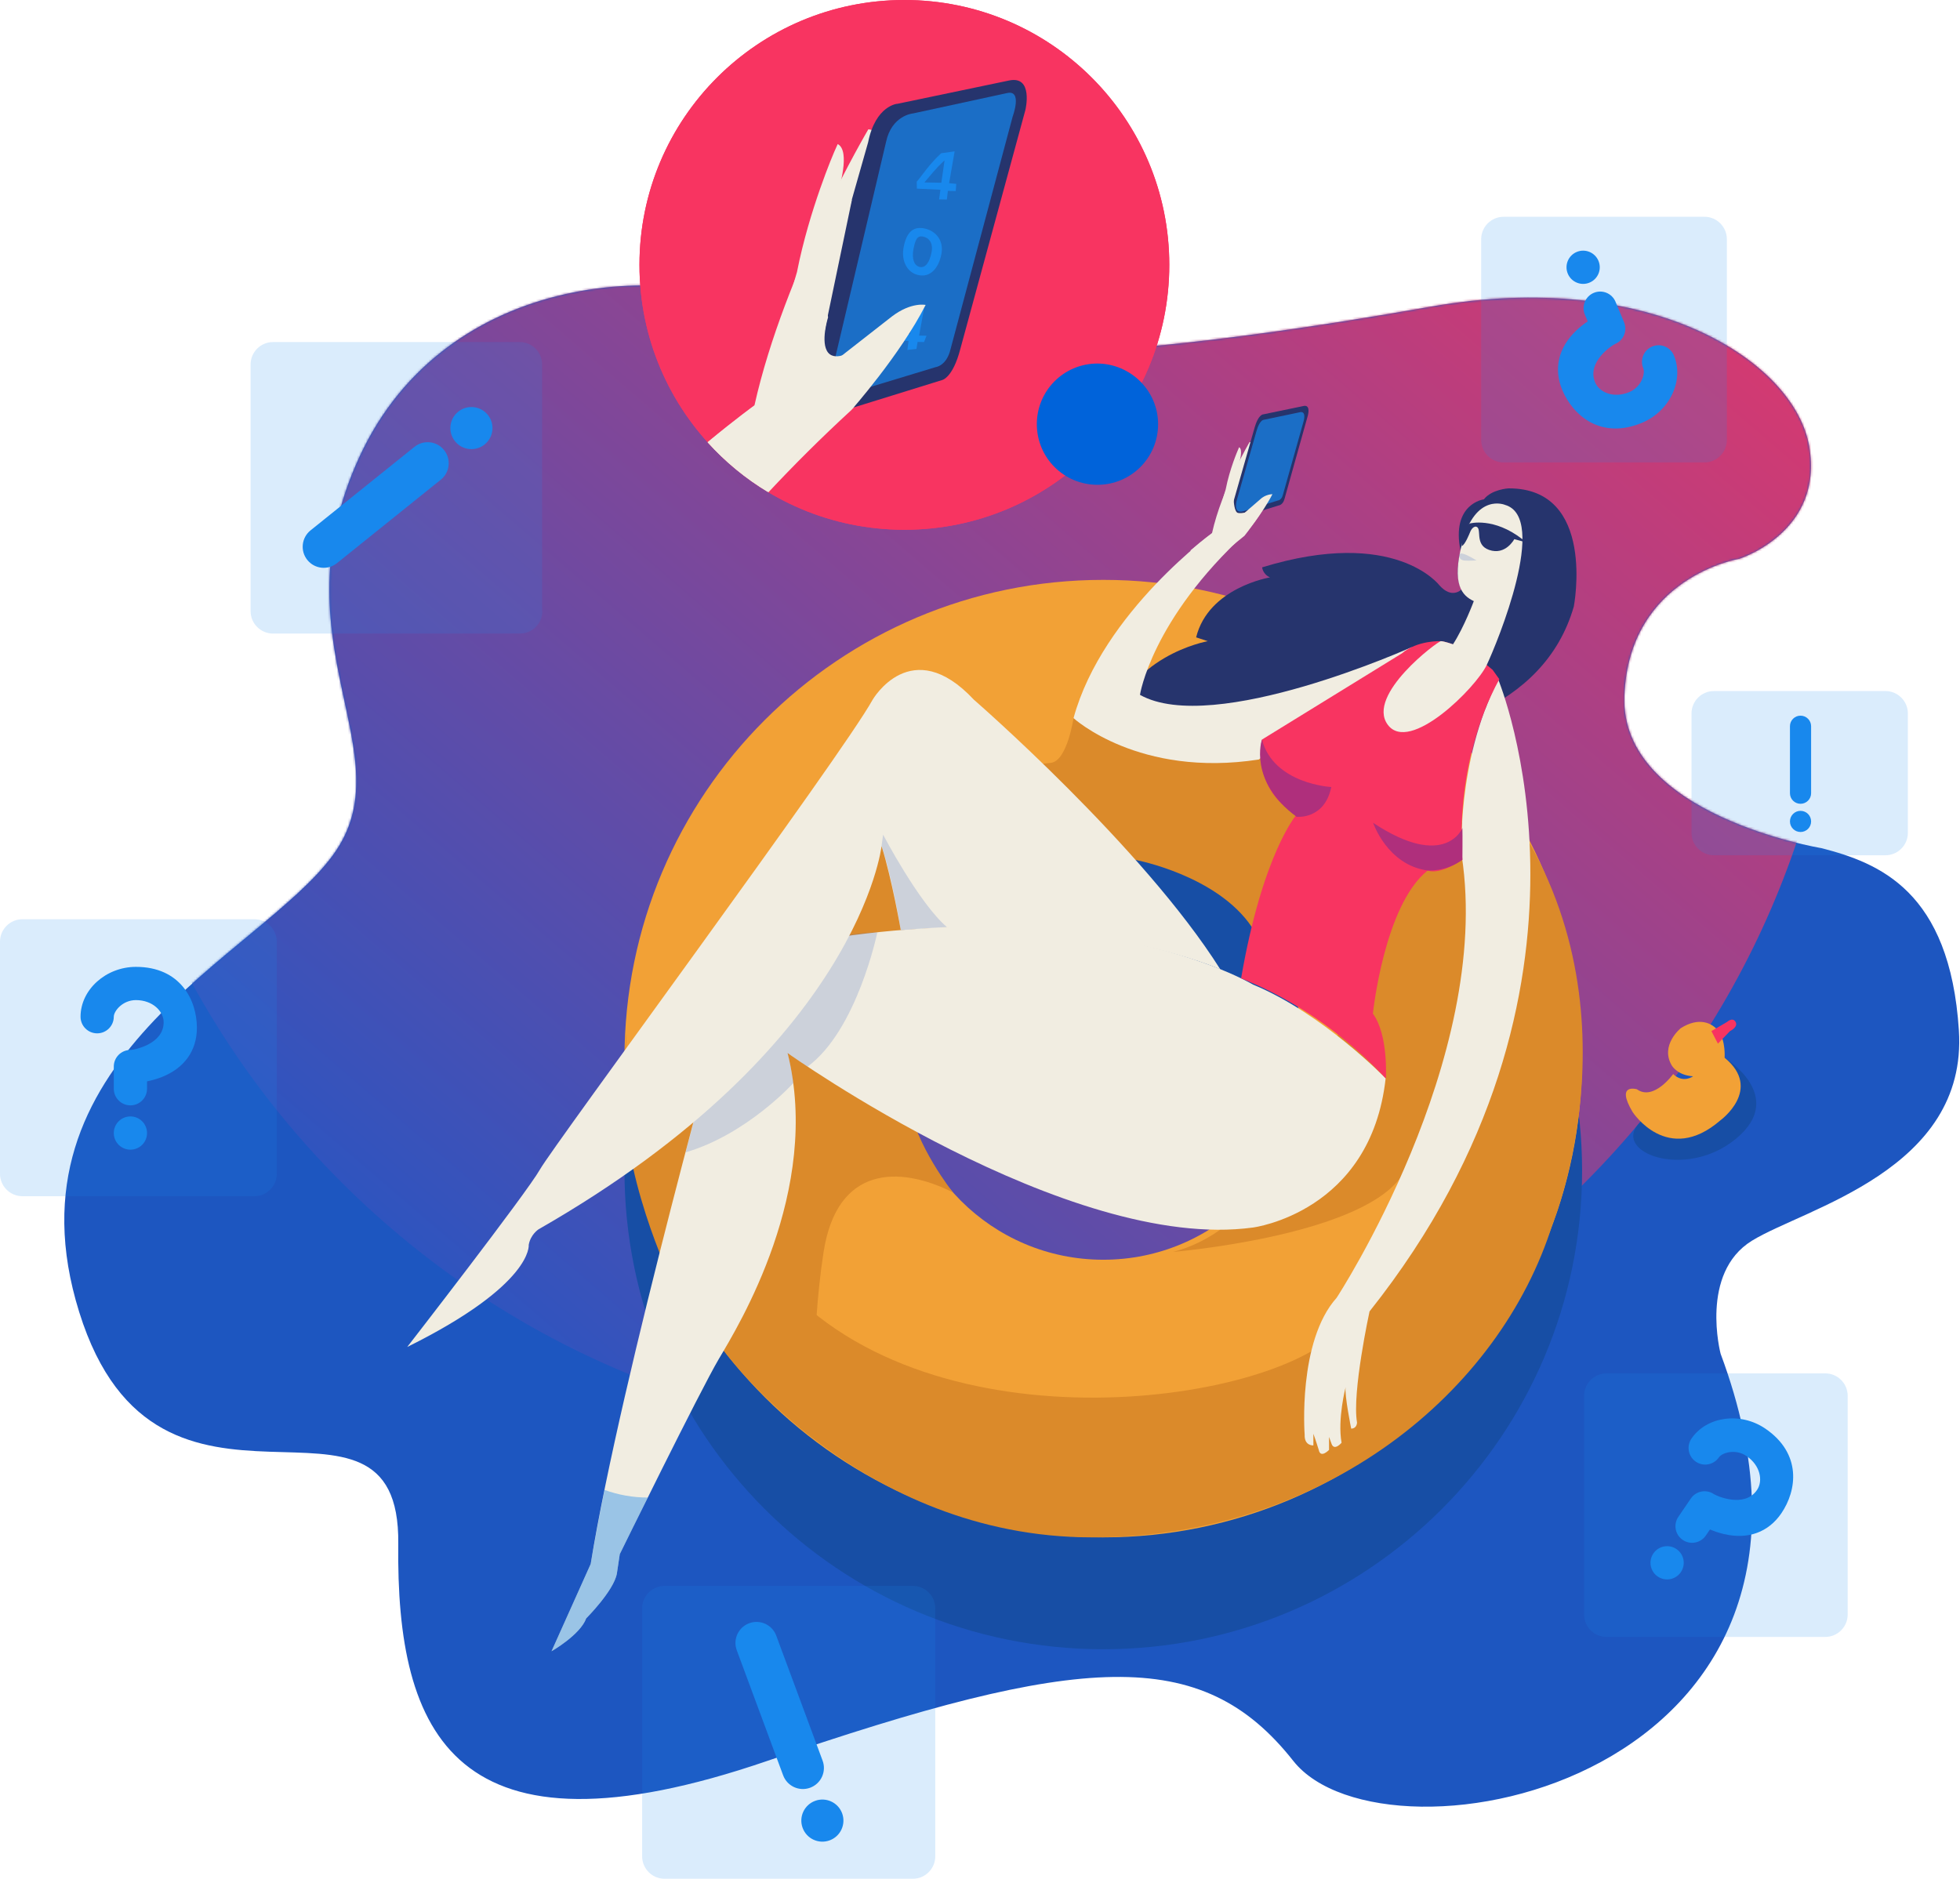 <svg width="876" height="840" viewBox="0 0 876 840" fill="none" xmlns="http://www.w3.org/2000/svg">
<path d="M814.003 379.1C814.003 379.1 724.003 364.4 726.003 311.1C728.003 257.8 777.303 249.8 777.303 249.8C777.303 249.8 815.303 237.9 808.603 199.5C801.903 161.1 737.303 119.8 639.303 137.1C541.303 154.4 410.003 171.8 356.003 143.1C302.003 114.4 199.303 120.5 160.703 204.1C122.103 287.7 182.003 337.1 148.703 382.4C115.403 427.7 0.003 473.1 35.403 586.5C70.703 699.8 179.003 605.1 178.003 690.1C177.003 775.1 203.003 835.1 343.003 787.1C483.003 739.1 537.003 735.1 578.003 787.1C619.003 839.1 840.403 796.9 769.003 605.1C769.003 605.1 759.503 569.1 783.003 554.6C806.503 540.1 879.503 523.1 875.503 460.6C871.503 398.1 839.703 385.7 814.003 379.1Z" fill="#1D56C0"/>
<mask id="mask0" mask-type="alpha" maskUnits="userSpaceOnUse" x="28" y="127" width="848" height="681">
<path d="M814.003 379.1C814.003 379.1 724.003 364.4 726.003 311.1C728.003 257.8 777.303 249.8 777.303 249.8C777.303 249.8 815.303 237.9 808.603 199.5C801.903 161.1 737.303 119.8 639.303 137.1C541.303 154.4 410.003 171.8 356.003 143.1C302.003 114.4 199.303 120.5 160.703 204.1C122.103 287.7 182.003 337.1 148.703 382.4C115.403 427.7 0.003 473.1 35.403 586.5C70.703 699.8 179.003 605.1 178.003 690.1C177.003 775.1 203.003 835.1 343.003 787.1C483.003 739.1 537.003 735.1 578.003 787.1C619.003 839.1 840.403 796.9 769.003 605.1C769.003 605.1 759.503 569.1 783.003 554.6C806.503 540.1 879.503 523.1 875.503 460.6C871.503 398.1 839.703 385.7 814.003 379.1Z" fill="#1D56C0"/>
</mask>
<g mask="url(#mask0)">
<path d="M686.535 -47.512C851.256 93.91 870.142 342.015 728.712 506.637C587.29 671.358 339.184 690.245 174.562 548.814C9.94 407.383 -9.037 159.386 132.286 -5.326C273.717 -169.948 521.822 -188.835 686.535 -47.512Z" fill="url(#paint0_linear)"/>
</g>
<path d="M493.101 309.2C374.901 309.2 279.101 405 279.101 523.2C279.101 641.4 374.901 737.2 493.101 737.2C611.301 737.2 707.101 641.4 707.101 523.2C707.001 405 611.201 309.2 493.101 309.2ZM493.101 613.1C443.401 613.1 403.101 572.8 403.101 523.1C403.101 473.4 443.401 433.1 493.101 433.1C542.801 433.1 583.101 473.4 583.101 523.1C583.001 572.8 542.801 613.1 493.101 613.1Z" fill="#174EA5"/>
<path d="M493.101 259.2C374.901 259.2 279.101 355 279.101 473.2C279.101 591.4 374.901 687.2 493.101 687.2C611.301 687.2 707.101 591.4 707.101 473.2C707.001 355 611.201 259.2 493.101 259.2ZM493.101 563.1C443.401 563.1 403.101 522.8 403.101 473.1C403.101 423.4 443.401 383.1 493.101 383.1C542.801 383.1 583.101 423.4 583.101 473.1C583.001 522.8 542.801 563.1 493.101 563.1Z" fill="#F2A136"/>
<path d="M479.801 320.9C479.801 320.9 477.001 340.3 469.601 341L445.101 343.7L507.601 384.4C507.601 384.4 543.901 391.2 559.501 414.4C575.101 437.6 559.501 416.6 559.501 416.6L595.101 358.6L584.901 334.3L524.301 327.3C524.301 327.3 486.001 322.6 479.801 320.9Z" fill="#DB8A2A"/>
<path d="M524.301 559.6C524.301 559.6 605.901 552.8 625.701 526.7C625.701 526.7 687.201 455.8 676.501 375.1L618.401 356.1C618.401 356.1 605.101 538.6 524.301 559.6Z" fill="#DB8A2A"/>
<path d="M363.801 643.1C363.801 643.1 362.101 598.1 368.101 559.6C374.101 521.1 401.801 520.9 425.901 533C425.901 533 409.001 511.8 406.101 492.5L342.701 462.8L323.601 603.8C323.601 603.8 350.001 634.1 363.801 643.1Z" fill="#DB8A2A"/>
<path d="M661.001 476.8C661.001 476.8 638.701 570.5 589.301 602.1C539.901 633.7 382.001 645.5 331.201 547L323.501 603.8C323.501 603.8 384.001 687.2 488.001 687.2C592.001 687.2 670.501 622.2 693.901 547.1C693.901 547.1 736.601 443.9 670.001 356.2L661.001 476.8Z" fill="#DB8A2A"/>
<path d="M421.601 467.6L357.101 459.1C357.101 459.1 331.901 458.8 332.001 481.5L300.001 572.1C300.001 572.1 276.601 523.7 279.001 482.1C281.401 440.5 278.801 476.8 278.801 476.8L406.001 347.9C406.001 347.9 437.101 435.1 421.601 467.6Z" fill="#DB8A2A"/>
<path d="M643.301 261.6C643.301 261.6 623.501 235.4 564.101 253.6C564.101 253.6 564.301 256.6 567.601 258.1C567.601 258.1 540.101 262.6 534.601 284.9L539.801 286.6C539.801 286.6 502.301 293.3 496.601 327.3C496.601 327.3 676.801 363.6 703.401 271.1C703.401 271.1 713.601 218.1 674.201 218.3C674.201 218.3 666.701 218.7 663.201 223.2C663.201 223.2 648.401 225.1 652.801 246.4C652.801 246.4 649.701 257 653.201 263.5C653.101 263.5 649.001 268 643.301 261.6Z" fill="#26346D"/>
<path d="M669.601 303.7C669.601 303.7 727.101 441.5 612.101 586.2C612.101 586.2 604.201 622.5 606.501 635.8C606.501 635.8 606.601 638.5 603.901 638.6C603.901 638.6 600.901 623.8 601.401 620.1C601.401 620.1 597.701 634.4 599.601 644.9C599.601 644.9 596.501 648.6 595.201 645.6L594.001 642.3V648.1C594.001 648.1 590.201 652.1 589.401 648.1C589.401 648.1 588.001 643.6 587.001 640.9V646.1C587.001 646.1 582.901 646.4 583.101 641.3C583.101 641.3 579.901 599.6 597.401 580.1C597.401 580.1 667.201 473.4 653.301 382.5C653.301 382.5 650.701 341.3 669.601 303.7Z" fill="#F1EDE1"/>
<path d="M631.101 289.2C631.101 289.2 542.501 329.1 509.501 310.6C509.501 310.6 514.501 277.1 557.001 238.1C557.001 238.1 565.301 228.5 566.501 221.3C566.501 221.3 565.901 222 562.901 225.1L553.401 231.9L561.201 200.8C561.201 200.8 562.701 196.8 560.101 196.6C560.101 196.6 547.801 217.4 543.301 237.2C543.301 237.2 492.801 273.4 479.801 321C479.801 321 509.001 347.8 562.601 339.5" fill="#F1EDE1"/>
<path d="M536.701 248.6C538.901 249.5 541.201 250.3 543.501 251.2C547.101 247.3 551.101 243.4 555.401 239.4C555.401 239.4 565.101 229.7 566.301 222.5C566.301 222.5 564.301 223.2 561.301 226.3L551.801 233.1L559.601 201.9C559.601 201.9 561.101 197.9 558.501 197.6C558.501 197.6 546.101 218.5 541.701 238.3C541.701 238.3 537.801 241.1 532.001 246.1C533.401 247.1 535.001 247.9 536.701 248.6Z" fill="#F1EDE1"/>
<path d="M553.301 201.1C553.301 201.1 549.601 209.5 547.801 218.8L546.401 223.4L553.901 206.7C553.901 206.7 555.701 200.9 553.801 199.9L553.301 201.1Z" fill="#F1EDE1"/>
<path d="M560.801 190.9L551.001 225.2C551.001 225.2 548.401 232.8 554.201 231.3L571.601 225.9C571.601 225.9 573.401 225.7 574.101 223L584.401 186.2C584.401 186.2 586.001 181.2 583.001 181.4L564.201 185.3C564.201 185.4 562.301 185.7 560.801 190.9Z" fill="#26346D"/>
<path opacity="0.7" d="M561.601 192.6L552.901 223.1C552.901 223.1 550.601 229.9 555.701 228.5L571.201 223.7C571.201 223.7 572.801 223.6 573.401 221.1L582.601 188.4C582.601 188.4 584.001 184 581.301 184.2L564.601 187.7C564.601 187.7 562.901 188 561.601 192.6Z" fill="#1888ED"/>
<path d="M563.001 223.4L552.801 232.2C553.301 234.4 553.601 236.7 553.601 239.1C553.601 240.1 550.701 243 550.701 244C551.601 243.2 553.501 241.7 556.201 239.5C556.201 239.5 564.701 228.8 568.701 220.9C568.601 220.9 565.501 220.9 563.001 223.4Z" fill="#F1EDE1"/>
<path d="M551.401 223.7C551.401 223.7 551.601 229.1 553.401 229.3C555.401 229.6 557.601 228.8 557.601 228.8L553.401 236.8L547.801 234.1L549.001 224.7L550.901 221.3L551.401 223.7Z" fill="#F1EDE1"/>
<g opacity="0.4">
<path opacity="0.4" d="M123.7 524.7C123.7 530.2 119.2 534.7 113.7 534.7H10C4.5 534.7 0 530.2 0 524.7V420.9C0 415.4 4.5 410.9 10 410.9H113.7C119.2 410.9 123.7 415.4 123.7 420.9V524.7Z" fill="#1888ED"/>
</g>
<g opacity="0.4">
<path opacity="0.4" d="M852.7 372.3C852.7 377.8 848.2 382.3 842.7 382.3H766C760.5 382.3 756 377.8 756 372.3V318.9C756 313.4 760.5 308.9 766 308.9H842.7C848.2 308.9 852.7 313.4 852.7 318.9V372.3Z" fill="#1888ED"/>
</g>
<g opacity="0.4">
<path opacity="0.4" d="M771.8 196.7C771.8 202.2 767.3 206.7 761.8 206.7H672C666.5 206.7 662 202.2 662 196.7V106.9C662 101.4 666.5 96.9 672 96.9H761.8C767.3 96.9 771.8 101.4 771.8 106.9V196.7Z" fill="#1888ED"/>
</g>
<g opacity="0.4">
<path opacity="0.4" d="M418.001 829.8C418.001 835.3 413.501 839.8 408.001 839.8H297.001C291.501 839.8 287.001 835.3 287.001 829.8V718.9C287.001 713.4 291.501 708.9 297.001 708.9H408.001C413.501 708.9 418.001 713.4 418.001 718.9V829.8Z" fill="#1888ED"/>
</g>
<g opacity="0.4">
<path opacity="0.4" d="M825.8 721.7C825.8 727.2 821.3 731.7 815.8 731.7H718C712.5 731.7 708 727.2 708 721.7V623.9C708 618.4 712.5 613.9 718 613.9H815.8C821.3 613.9 825.8 618.4 825.8 623.9V721.7Z" fill="#1888ED"/>
</g>
<path d="M560.001 440.1C560.001 440.1 482.001 393.1 336.001 426.1C336.001 426.1 328.501 427.1 325.501 444.1C325.501 444.1 277.501 615.6 264.001 699.1L246.501 738.1C246.501 738.1 259.301 730.8 262.001 723.4C262.001 723.4 274.301 711.1 275.701 703.4L277.001 694.7C277.001 694.7 312.701 622 321.301 607.4C330.001 592.7 367.301 532.1 352.001 470.7C352.001 470.7 477.301 560 560.001 548.7C560.001 548.7 612.701 542 619.301 482C619.401 482.1 591.101 452.9 560.001 440.1Z" fill="#F1EDE1"/>
<path opacity="0.4" d="M270.201 666C267.801 678 265.701 689.2 264.001 699.1L246.501 738.1C246.501 738.1 259.301 730.8 262.001 723.4C262.001 723.4 274.301 711.1 275.701 703.4L277.001 694.7C277.001 694.7 282.401 683.7 289.501 669.4C282.801 669.4 276.301 668.2 270.201 666Z" fill="#1888ED"/>
<path d="M644.001 286.6C644.001 286.6 633.501 286.1 626.501 292.1L564.001 330.6C564.001 330.6 559.001 352.6 579.501 364.1C579.501 364.1 564.301 381.5 554.701 437.3C557.101 438.5 589.201 449.6 619.401 482.1C619.401 482.1 620.601 462.6 613.601 453.1C613.601 453.1 618.601 404.6 638.101 389.1C638.101 389.1 642.601 391.6 653.601 384.3C653.601 384.3 649.101 342.1 670.101 303.6L667.101 299.4C667.001 299.5 655.001 288.1 644.001 286.6Z" fill="#F83461"/>
<path d="M595.001 351.8C595.001 351.8 569.301 350.5 564.001 330.6C564.001 330.6 557.701 349.1 579.501 365.1C579.501 365.1 592.001 366.5 595.001 351.8Z" fill="#AF2F7C"/>
<path d="M613.701 367.8C613.701 367.8 620.001 386.6 638.001 389.1C638.001 389.1 646.201 389.8 653.601 384.3C653.601 384.3 653.701 372.8 653.601 370.1C653.701 370.1 646.001 389.2 613.701 367.8Z" fill="#AF2F7C"/>
<path fill-rule="evenodd" clip-rule="evenodd" d="M770.801 472.8C770.801 472.8 798.901 490 775.901 509C752.901 528 719.201 514.6 733.301 501.4C733.301 501.5 762.301 496.8 770.801 472.8Z" fill="#174EA5"/>
<path d="M751.2 459.6C751.2 459.6 741.8 467.2 747.2 476.3C747.2 476.3 749.7 480.7 756.7 481.1C756.7 481.1 752.3 484.4 747.8 480.1C747.8 480.1 739.1 492.3 731.6 486.9C731.6 486.9 721.9 484 729.7 497.1C729.7 497.1 745.3 521.2 768.9 500.8C768.9 500.8 788 486.9 770.8 472.8C770.8 472.8 771.3 465.3 768.2 461.1C765.3 457.1 759.2 454.5 751.2 459.6Z" fill="#F2A136"/>
<path d="M764.9 460.9L771.9 456.8C771.9 456.8 774.4 454.5 775.7 456.8C777 459.1 773.2 460.9 773.2 460.9L767.8 466.5L764.9 460.9Z" fill="#F83461"/>
<path d="M658.701 268.7C658.701 268.7 654.401 280.3 649.401 288C649.401 288 645.401 286.6 644.001 286.6C642.601 286.6 610.501 310.6 620.201 323.9C629.901 337.2 659.701 307.4 664.501 297.2C669.301 287 692.201 231.4 672.701 225.7C672.701 225.7 659.501 220 653.501 242.7C648.701 261.2 653.401 266.2 658.701 268.7Z" fill="#F1EDE1"/>
<path d="M656.901 234C656.901 234 667.601 231 680.501 241.1V242L676.801 241C676.801 241 672.901 248.4 665.501 245.8C658.701 243.4 662.701 235.8 659.601 235.4C659.601 235.4 658.001 235.2 656.901 238.2C656.901 238.2 654.801 243.6 653.301 244.1C653.301 243.8 653.301 236.7 656.901 234Z" fill="#26346D"/>
<path opacity="0.2" d="M652.601 247.6C652.601 247.6 653.001 246.3 659.901 250.5C659.901 250.5 656.201 250.8 654.101 250.5C654.101 250.5 651.401 250 652.401 247.5" fill="#3760BF"/>
<path opacity="0.2" d="M392.102 416.8C392.102 416.8 383.102 460.5 360.902 476.8L352.102 470.8C352.102 470.8 354.102 479.6 354.602 484.1C354.602 484.1 333.802 507.1 306.402 515.1L325.902 442.1C325.902 442.1 329.802 427.5 336.002 426.1C336.002 426.1 378.602 416.4 392.102 416.8Z" fill="#3760BF"/>
<path d="M182.001 602.1C182.001 602.1 235.301 533.4 241.301 522.8C247.301 512.1 376.001 338.1 390.001 312.8C390.001 312.8 407.301 282.8 435.301 312.8C435.301 312.8 510.801 378.4 545.401 433.3C545.401 433.3 491.901 409.2 402.601 415.8C402.601 415.8 398.601 392.8 394.001 378.2C394.001 378.2 384.001 467.5 240.701 549.5C240.701 549.5 237.101 551.8 236.301 556.5C236.301 556.4 238.501 574.1 182.001 602.1Z" fill="#F1EDE1"/>
<path d="M522.601 118.4C522.601 183.8 469.601 236.8 404.201 236.8C338.801 236.8 285.801 183.8 285.801 118.4C285.801 53 338.801 0 404.201 0C469.601 0 522.601 53 522.601 118.4Z" fill="#F83461"/>
<path d="M522.601 118.4C522.601 183.8 469.601 236.8 404.201 236.8C338.801 236.8 285.801 183.8 285.801 118.4C285.801 53 338.801 0 404.201 0C469.601 0 522.601 53 522.601 118.4Z" fill="#F83461"/>
<path fill-rule="evenodd" clip-rule="evenodd" d="M343.066 219.821C333.054 213.774 324.01 206.286 316.222 197.645C329.14 186.986 337.199 181.2 337.199 181.2C350.599 121.1 388.099 57.8 388.099 57.8C396.099 58.6 391.499 70.7 391.499 70.7L367.999 165.2L396.899 144.8C405.999 135.3 416.499 135.7 416.499 135.7C412.899 157.5 378.999 184.3 378.999 184.3C365.866 196.338 353.922 208.179 343.066 219.821Z" fill="#F1EDE1"/>
<path d="M388.001 63.6L358.401 167.7C358.401 167.7 350.501 190.9 368.101 186.3L421.001 169.9C421.001 169.9 425.801 169.1 429.201 156L458.301 49.1C458.301 49.1 462.001 33.6 450.901 36L401.101 46.4C401.201 46.3 391.301 47.1 388.001 63.6Z" fill="#26346D"/>
<path opacity="0.7" d="M396.001 63.5L372.301 164.1C372.301 164.1 357.001 181.9 372.701 177.9L418.201 164.1C418.201 164.1 423.001 163.6 424.801 156.2L452.601 52.1C452.601 52.1 457.101 40 450.101 41.6L408.101 50.7C407.901 50.7 398.501 51.6 396.001 63.5Z" fill="#1888ED"/>
<path d="M419.719 89.129L423.19 89.196L423.637 85.328L427.155 85.397L427.394 82.194L424.189 81.883L426.663 67.661L420.647 68.503C415.27 73.429 412.152 78.427 409.721 81.237L409.787 84.324L420.305 84.822L419.719 89.129ZM413.149 81.54C415.359 79.016 418.285 75.158 422.066 71.761L422.152 71.778L420.716 81.687L413.695 81.551L413.149 81.54Z" fill="#1888ED"/>
<path d="M410.617 122.996C415.85 124.036 419.499 119.863 420.725 113.685C421.952 107.508 418.264 103.127 413.059 102.093C407.855 101.06 405.121 104.18 403.895 110.357C402.665 116.548 405.385 121.957 410.617 122.996ZM411.117 119.34C408.572 118.834 407.413 115.616 408.284 111.229C409.147 106.881 410.043 105.25 412.56 105.75C415.09 106.252 417.199 108.466 416.333 112.827C415.462 117.215 413.662 119.845 411.117 119.34Z" fill="#1888ED"/>
<path d="M405.553 156.419L409.591 155.974L410.102 152.841L412.994 152.897L414.089 150.068L410.794 150.004L413.212 136.665L406.872 137.065C401.495 141.991 398.884 144.195 396.454 147.005L395.631 152.036L406.056 152.384L405.553 156.419ZM399.601 148.447C401.811 145.923 404.808 143.029 408.588 139.632L408.674 139.649L406.755 149.313L399.616 149.174L399.601 148.447Z" fill="#1888ED"/>
<path fill-rule="evenodd" clip-rule="evenodd" d="M343.444 220.048C333.331 213.992 324.198 206.469 316.338 197.773C330.047 186.392 338.702 180.2 338.702 180.2C340.802 170.7 343.502 161.1 346.602 151.7C350.402 148.8 354.202 145.8 357.902 142.7C358.202 147 358.702 151.2 359.902 155.3C360.002 155.8 360.202 156.2 360.402 156.6C360.402 160 362.502 163.4 366.902 163.4C368.002 163.4 369.002 163.2 369.802 162.8L369.402 164.3L398.702 141.4C407.302 134.9 413.702 136.3 413.702 136.3C402.502 158.4 380.502 183.3 380.502 183.3C366.96 195.747 354.607 208.096 343.444 220.048Z" fill="#F1EDE1"/>
<path d="M370.101 141.8C370.101 141.8 366.501 153.1 370.101 157.6C373.701 162 381.801 156.3 381.801 156.3L370.201 178.5L354.501 171L358.001 144.9L368.901 135.3L370.101 141.8Z" fill="#F1EDE1"/>
<path d="M380.802 89.1L367.202 154.4C367.202 154.4 366.702 160.6 374.002 159.4C374.002 159.4 382.902 164.3 382.302 164.5C381.702 164.7 354.102 171.2 354.102 171.2L350.402 154.2L359.402 122.6L380.802 89.1Z" fill="#F1EDE1"/>
<path d="M372.801 68C372.801 68 361.701 93.6 356.201 121.6L352.101 135.6L374.801 84.9C374.801 84.9 380.301 67.4 374.401 64.4L372.801 68Z" fill="#F1EDE1"/>
<path d="M517.6 189.6C517.6 204.6 505.5 216.7 490.5 216.7C475.5 216.7 463.4 204.6 463.4 189.6C463.4 174.6 475.5 162.5 490.5 162.5C505.4 162.6 517.6 174.7 517.6 189.6Z" fill="#0063DA"/>
<path opacity="0.2" d="M394.001 378.1L394.701 373.1C394.701 373.1 410.701 403.7 423.201 414.4C423.201 414.4 413.201 414.8 402.601 415.8C402.701 415.8 398.501 391.3 394.001 378.1Z" fill="#3760BF"/>
<g opacity="0.4">
<path opacity="0.4" d="M242.401 273.2C242.401 278.7 237.901 283.2 232.401 283.2H122.001C116.501 283.2 112.001 278.7 112.001 273.2V162.9C112.001 157.4 116.501 152.9 122.001 152.9H232.301C237.801 152.9 242.301 157.4 242.301 162.9V273.2H242.401Z" fill="#1888ED"/>
</g>
<path d="M752.072 688.339C748.682 686.027 747.808 681.406 750.12 678.016L755.701 669.833C758.012 666.443 762.633 665.57 766.023 667.881C767.265 668.71 779.691 674.209 785.272 666.025C788.063 661.934 786.763 655.05 780.625 650.865C775.632 647.459 769.651 649.378 768.255 651.424C765.945 654.811 761.323 655.687 757.933 653.375C754.543 651.064 753.671 646.44 755.981 643.052C762.788 633.071 777.908 631.028 788.996 638.59C805.362 649.751 803.154 666.175 796.151 676.442C790.37 684.92 781.29 688.226 770.587 685.743C768.258 685.203 766.106 684.447 764.253 683.662L762.394 686.387C760.083 689.777 755.462 690.65 752.072 688.339Z" fill="#1888ED"/>
<path d="M751.233 702.753C748.921 706.143 744.3 707.017 740.911 704.705C737.521 702.393 736.647 697.772 738.959 694.382C741.27 690.992 745.892 690.119 749.281 692.43C752.671 694.742 753.545 699.363 751.233 702.753Z" fill="#1888ED"/>
<path d="M58.285 494.09C54.182 494.09 50.856 490.765 50.856 486.662V476.757C50.856 472.654 54.182 469.328 58.285 469.328C59.778 469.314 73.142 466.855 73.142 456.95C73.142 451.997 68.19 447.043 60.761 447.043C54.717 447.043 50.856 451.998 50.856 454.474C50.856 458.574 47.531 461.902 43.428 461.902C39.325 461.902 35.999 458.574 35.999 454.474C35.999 442.392 47.34 432.185 60.761 432.185C80.571 432.185 87.999 446.998 87.999 459.426C87.999 469.688 82.361 477.535 72.119 481.514C69.891 482.38 67.687 482.967 65.713 483.363V486.662C65.713 490.765 62.388 494.09 58.285 494.09Z" fill="#1888ED"/>
<path d="M65.713 506.471C65.713 510.574 62.388 513.9 58.285 513.9C54.182 513.9 50.856 510.574 50.856 506.471C50.856 502.368 54.182 499.043 58.285 499.043C62.388 499.043 65.713 502.368 65.713 506.471Z" fill="#1888ED"/>
<path d="M809.454 367.173C809.454 369.784 807.338 371.9 804.727 371.9C802.116 371.9 800 369.784 800 367.173C800 364.562 802.116 362.445 804.727 362.445C807.338 362.445 809.454 364.562 809.454 367.173Z" fill="#1888ED"/>
<path d="M809.454 354.566C809.454 357.178 807.337 359.294 804.727 359.294C802.116 359.294 800 357.178 800 354.566V324.627C800 322.016 802.116 319.9 804.727 319.9C807.337 319.9 809.454 322.016 809.454 324.627V354.566H809.454Z" fill="#1888ED"/>
<path d="M376.376 810.536C378.182 815.409 375.697 820.823 370.824 822.629C365.951 824.436 360.537 821.951 358.731 817.078C356.924 812.205 359.41 806.791 364.282 804.985C369.155 803.178 374.569 805.663 376.376 810.536Z" fill="#1888ED"/>
<path d="M367.653 787.009C369.46 791.882 366.972 797.297 362.102 799.102C357.229 800.909 351.815 798.423 350.009 793.55L329.294 737.675C327.487 732.802 329.973 727.388 334.846 725.582C339.716 723.776 345.132 726.261 346.939 731.134L367.653 787.009L367.653 787.009Z" fill="#1888ED"/>
<path d="M204.801 184.018C208.852 180.762 214.774 181.406 218.03 185.457C221.286 189.508 220.641 195.429 216.591 198.685C212.54 201.941 206.618 201.297 203.362 197.246C200.106 193.196 200.751 187.274 204.801 184.018Z" fill="#1888ED"/>
<path d="M185.244 199.738C189.295 196.482 195.219 197.129 198.472 201.177C201.728 205.227 201.084 211.149 197.033 214.405L150.586 251.739C146.536 254.995 140.614 254.351 137.358 250.3C134.104 246.252 134.746 240.328 138.797 237.072L185.244 199.738L185.244 199.738Z" fill="#1888ED"/>
<path d="M712.33 130.901C716.117 129.322 720.466 131.112 722.045 134.899L725.856 144.042C727.435 147.829 725.645 152.178 721.857 153.756C720.485 154.345 709.096 161.756 712.907 170.898C714.812 175.47 721.29 178.137 728.146 175.279C733.726 172.954 735.382 166.895 734.43 164.609C732.852 160.824 734.641 156.473 738.428 154.894C742.215 153.316 746.565 155.108 748.143 158.893C752.791 170.044 746.251 183.829 733.863 188.993C715.578 196.615 703.022 185.8 698.241 174.329C694.293 164.858 696.478 155.445 704.4 147.832C706.123 146.175 707.932 144.785 709.601 143.66L708.332 140.616C706.753 136.828 708.543 132.479 712.33 130.901Z" fill="#1888ED"/>
<path d="M700.71 122.331C699.131 118.544 700.921 114.195 704.708 112.616C708.495 111.037 712.844 112.827 714.423 116.615C716.002 120.402 714.212 124.751 710.425 126.329C706.637 127.908 702.289 126.118 700.71 122.331Z" fill="#1888ED"/>
<defs>
<linearGradient id="paint0_linear" x1="174.522" y1="548.892" x2="686.498" y2="-47.472" gradientUnits="userSpaceOnUse">
<stop stop-color="#2F54BF"/>
<stop offset="1" stop-color="#E93667"/>
</linearGradient>
</defs>
</svg>
